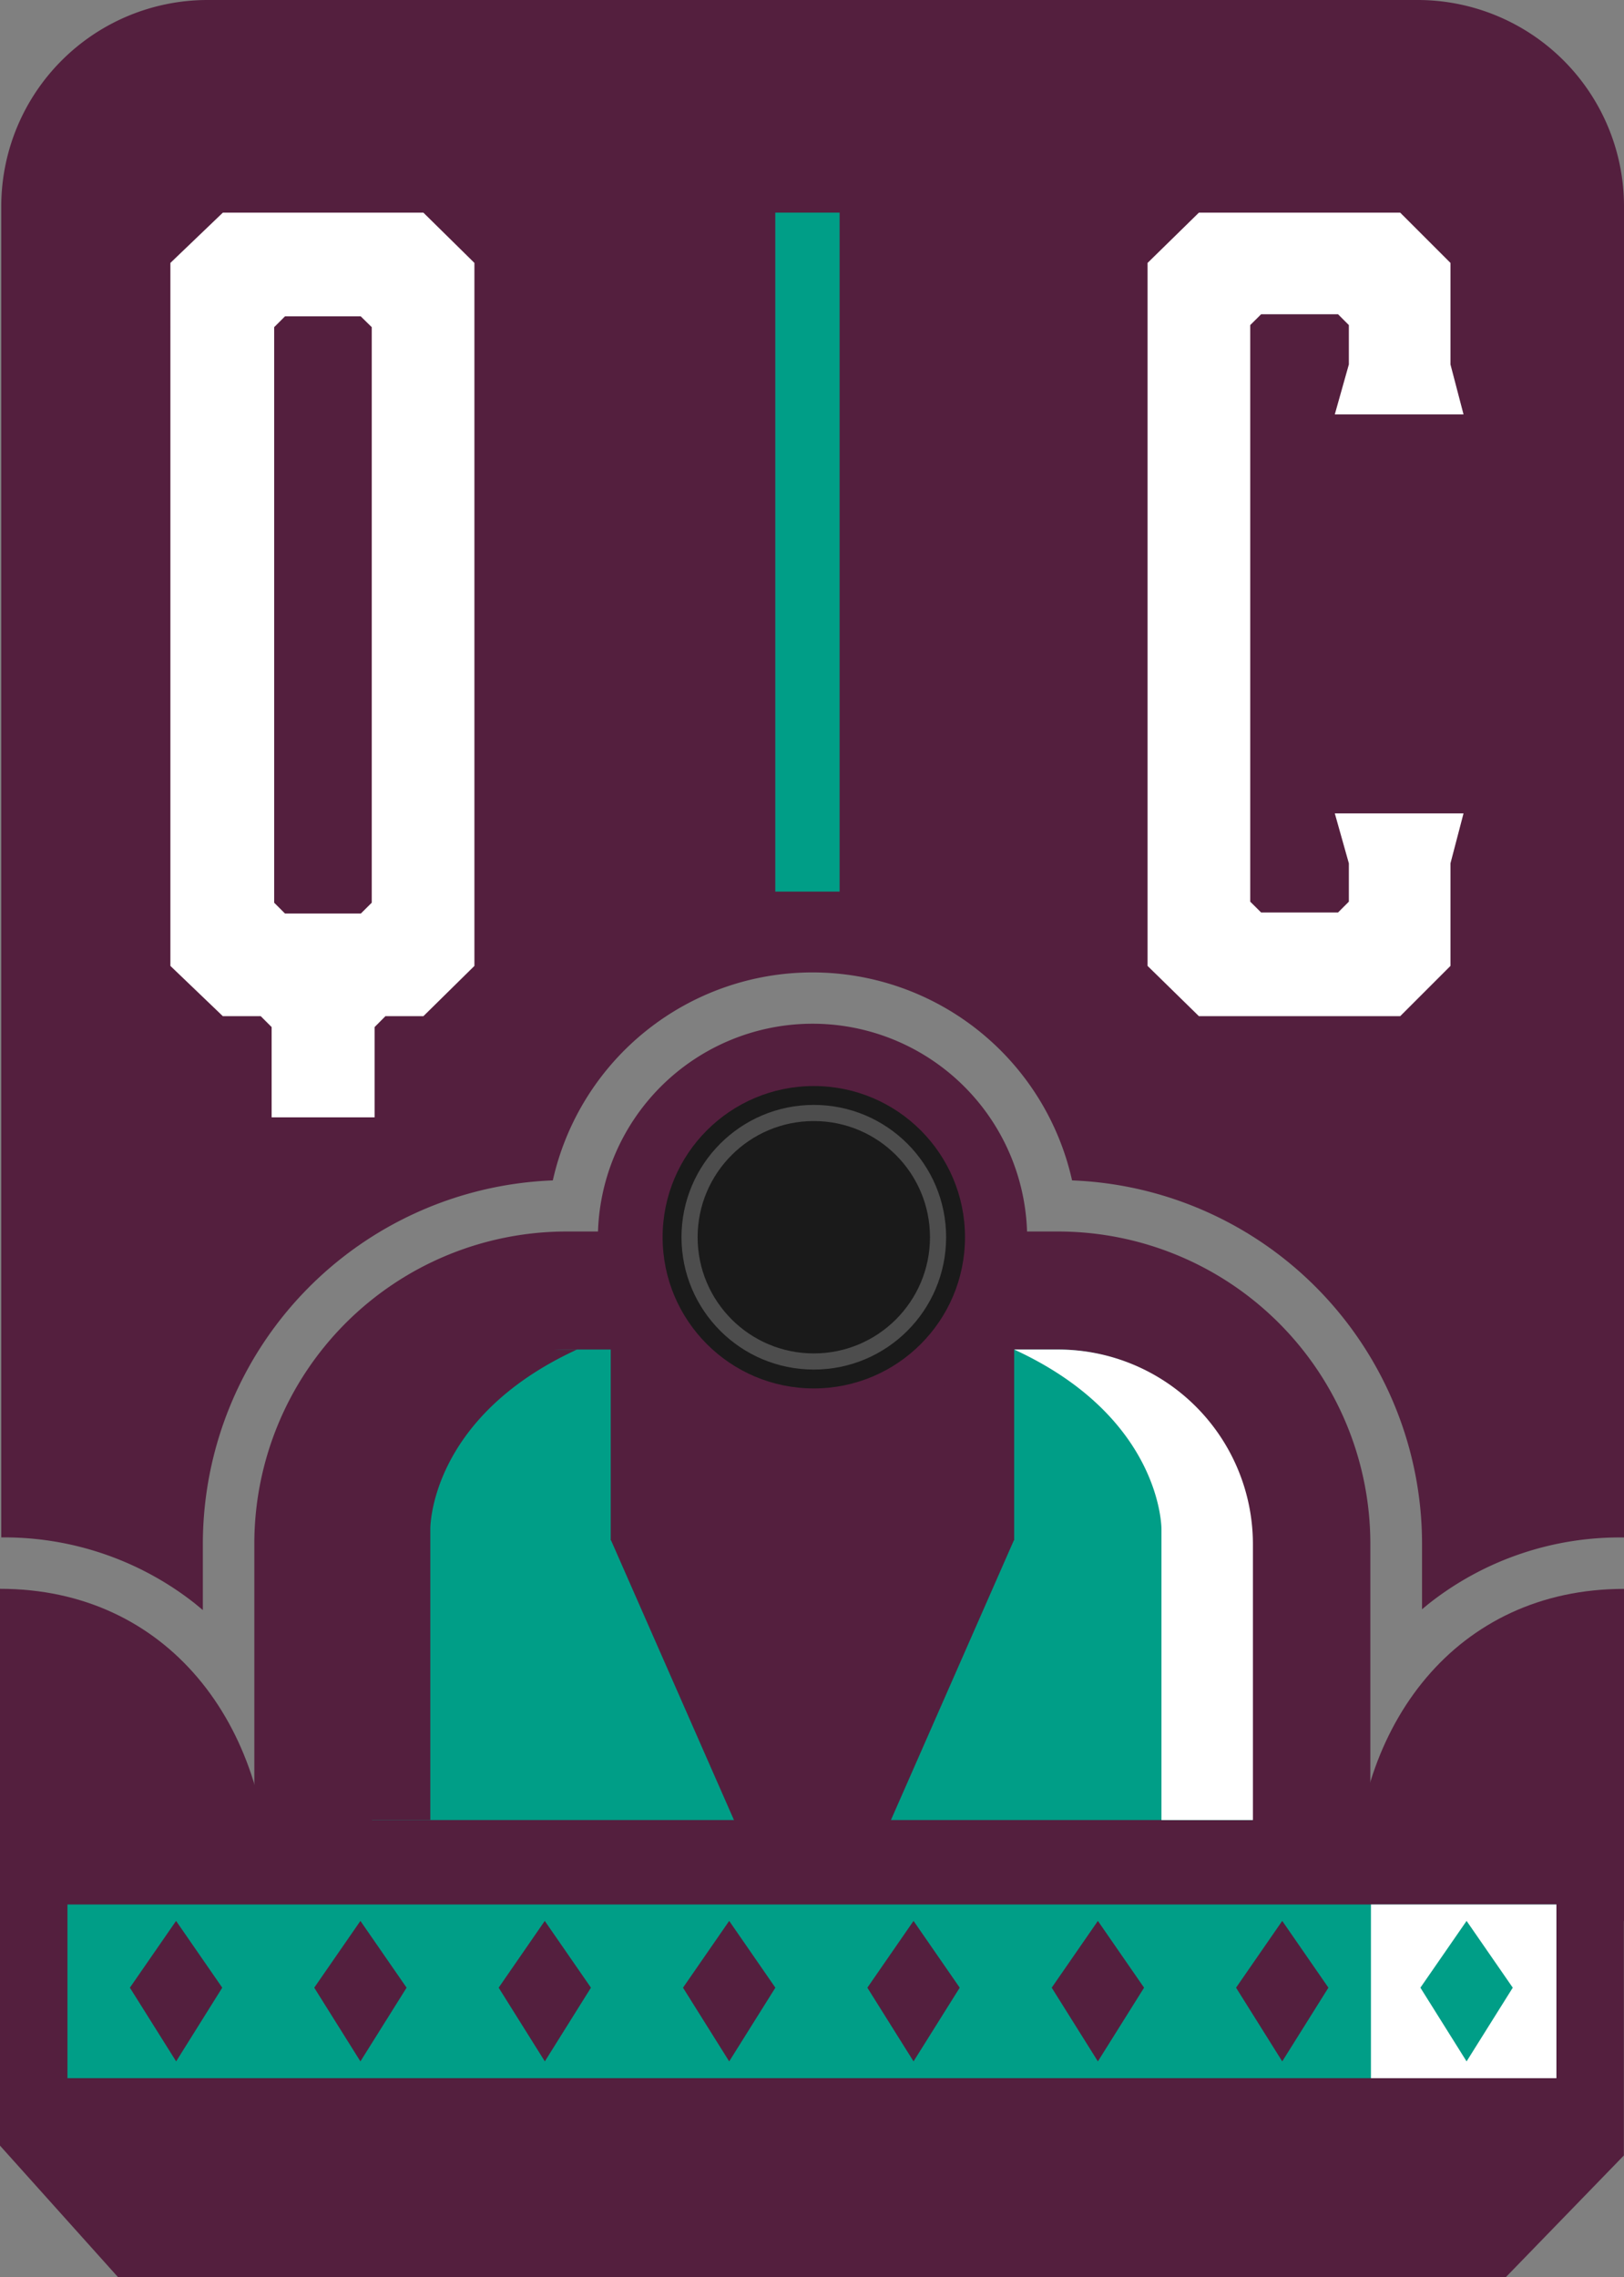 <svg id="Layer_1" data-name="Layer 1" version="1.1" width="217.68" height="305.21" xmlns="http://www.w3.org/2000/svg"><rect width="100%" height="100%" fill="#808080" stroke="none"/><defs id="defs4"><style id="style2">.cls-3,.cls-7{fill:#fff}.cls-4{fill:#541f3e}.cls-5{fill:#009e87}.cls-7{stroke:#fff;stroke-miterlimit:10;stroke-width:.34px}</style></defs><path id="path1307" style="fill:#541f3e;fill-opacity:1;stroke:#541f3e;stroke-width:.156;stroke-linecap:round;stroke-linejoin:round;stroke-opacity:1" d="M109.82 143.565c-3.378 0-4.612.182-7.355 1.082-8.762 2.878-14.902 10.627-15.96 20.146l-.102.899h2.137l.27-1.94a21.555 21.555 0 0 1 8.155-14.042c6.404-4.97 15.448-5.851 22.699-2.213 4.027 2.021 7.53 5.524 9.526 9.522 1.131 2.264 2.3 6.344 2.3 8.032v.64h1.762l-.108-1.211c-.786-8.786-7.078-16.734-15.629-19.738-2.681-.943-4.218-1.177-7.695-1.177zm.647 1.84a21.756 21.756 0 0 0-8.672 1.662c-7.1 2.923-12.205 9.819-12.951 17.49l-.11 1.135h2.543v-.634c0-.892.411-2.8.956-4.438 2.058-6.19 7.286-10.82 13.986-12.388 1.332-.312 5.74-.362 7.277-.083 2.506.456 5.362 1.688 7.528 3.248 1.617 1.164 3.85 3.484 4.834 5.02 1.503 2.346 2.686 5.647 2.911 8.128l.104 1.146h2.46v-.52c0-1.99-1.082-5.76-2.373-8.274-2.448-4.766-6.715-8.496-11.758-10.275a21.313 21.313 0 0 0-6.735-1.217zm-.334 2.693c-2.776-.002-3.52.1-5.79.807-4.593 1.43-8.803 5.012-10.992 9.354-1.008 2-1.916 5.235-1.916 6.823v.61h37.285l-.097-1.137c-.242-2.863-1.691-6.543-3.544-9.002-2.012-2.67-4.88-4.907-7.844-6.116-2.607-1.064-4.057-1.337-7.102-1.34z"/><path class="cls-4" d="M80.14 165.96a28.77 28.77 0 1 0 28.76-28.75 28.79 28.79 0 0 0-28.76 28.75zm9.27 0a19.5 19.5 0 1 1 19.49 19.5 19.52 19.52 0 0 1-19.49-19.5z" id="path298" style="fill:#541f3e"/><path class="cls-5" d="M75.9 172.97h66a33.9 33.9 0 0 1 33.9 33.9v45H42v-45a33.9 33.9 0 0 1 33.9-33.9z" id="path300" style="fill:#009e87"/><path class="cls-4" d="M183.68 259.77H34.09v-52.89a41.86 41.86 0 0 1 41.81-41.82h66a41.87 41.87 0 0 1 41.78 41.82zM49.87 243.94h118v-37.06a26.1 26.1 0 0 0-26-26h-66a26.09 26.09 0 0 0-26 26z" id="path302" style="fill:#541f3e"/><path class="cls-4" id="rect304" style="fill:#541f3e" d="M81.86 169.42h54.08v37.03H81.86z"/><path class="cls-4" d="M82.4 165.96a26.51 26.51 0 1 1 26.5 26.5 26.53 26.53 0 0 1-26.5-26.5zm6.92 0a19.58 19.58 0 1 0 19.58-19.58 19.6 19.6 0 0 0-19.58 19.58z" id="path308" style="fill:#541f3e"/><path class="cls-4" d="M102.13 167.33h-8.56a20 20 0 0 0 1.87 6.39c2.17-.76 5.59-2.51 6.69-6.39z" id="path312" style="fill:#541f3e"/><path class="cls-4" d="M105.25 181.86a14 14 0 0 1-7.78-4.89c4.8-2.58 6-7.45 6.22-9.64h3.67v11.88c0 2.63-1.87 2.65-2.11 2.65z" id="path314" style="fill:#541f3e"/><path class="cls-4" d="M115.35 167.33h8.55a20.18 20.18 0 0 1-1.86 6.39c-2.17-.76-5.59-2.51-6.69-6.39z" id="path320" style="fill:#541f3e"/><path class="cls-4" d="M112.23 181.86a13.88 13.88 0 0 0 7.77-4.89c-4.79-2.58-5.94-7.45-6.21-9.64h-3.67v11.88c0 2.63 1.87 2.65 2.11 2.65z" id="path322" style="fill:#541f3e"/><path class="cls-4" id="polygon326" style="fill:#541f3e" transform="translate(-151.32 -760.79)" d="M287.23 967.21h-54.02l18.08 41.14h17.86z"/><path class="cls-4" d="M181.5 257.48h36.18v-44.52c-22.47 0-36.16 18.21-36.16 40.68z" id="path328" style="fill:#541f3e"/><path class="cls-4" d="M36.16 257.47H0v-44.52c22.47 0 36.16 18.22 36.16 40.69z" id="path330" style="fill:#541f3e"/><path class="cls-4" id="polygon332" style="fill:#541f3e" transform="translate(-151.32 -760.79)" d="m151.32 1048.37 15.82 17.63h186.02l15.82-16.31v-33.42H151.32z"/><path class="cls-5" transform="scale(-1)" id="rect334" style="fill:#009e87" d="M-208.62-278.54H-9.04v23.28h-199.58z"/><path class="cls-3" transform="scale(-1)" id="rect336" style="fill:#fff" d="M-208.62-278.54h24.86v23.28h-24.86z"/><path class="cls-4" id="polygon338" style="fill:#541f3e" transform="translate(-151.32 -760.79)" d="m279.96 1027.2-6.19-8.95-6.19 8.95 6.19 9.88z"/><path class="cls-4" id="polygon340" style="fill:#541f3e" transform="translate(-151.32 -760.79)" d="m304.67 1027.2-6.19-8.95-6.19 8.95 6.19 9.88z"/><path class="cls-4" id="polygon342" style="fill:#541f3e" transform="translate(-151.32 -760.79)" d="m329.38 1027.2-6.19-8.95-6.19 8.95 6.19 9.88z"/><path class="cls-5" id="polygon344" style="fill:#009e87" transform="translate(-151.32 -760.79)" d="m354.09 1027.2-6.19-8.95-6.19 8.95 6.19 9.88z"/><path class="cls-4" id="polygon346" style="fill:#541f3e" transform="translate(-151.32 -760.79)" d="m181.11 1027.2-6.19-8.95-6.19 8.95 6.2 9.88z"/><path class="cls-4" id="polygon348" style="fill:#541f3e" transform="translate(-151.32 -760.79)" d="m205.82 1027.2-6.19-8.95-6.19 8.95 6.19 9.88z"/><path class="cls-4" id="polygon350" style="fill:#541f3e" transform="translate(-151.32 -760.79)" d="m230.53 1027.2-6.19-8.95-6.18 8.95 6.19 9.88z"/><path class="cls-4" id="polygon352" style="fill:#541f3e" transform="translate(-151.32 -760.79)" d="m255.25 1027.2-6.19-8.95-6.19 8.95 6.19 9.88z"/><path class="cls-3" d="M135.94 180.88h6a26.1 26.1 0 0 1 26 26v37.06h-12.26v-39s.14-14.92-19.74-24.06z" id="path354" style="fill:#fff"/><path class="cls-4" d="M77.34 180.88h-6a26.09 26.09 0 0 0-26 26v37.06h12.34v-39s-.21-14.92 19.66-24.06z" id="path356" style="fill:#541f3e"/><path class="cls-4" d="m26.13 214.92 1.06.88v-8.92a48.78 48.78 0 0 1 46.91-48.67 35.66 35.66 0 0 1 69.6 0 48.77 48.77 0 0 1 46.91 48.68v8.8c.38-.31.75-.63 1.14-.93a41.28 41.28 0 0 1 25.93-8.69V27.57A27.66 27.66 0 0 0 190.11 0H27.74A27.66 27.66 0 0 0 .17 27.57v178.49a41.27 41.27 0 0 1 25.96 8.86z" id="path358" style="fill:#541f3e"/><path class="cls-7" d="M63.42 35.31v94.08l-6.74 6.64h-5.09l-1.55 1.56v12H36.58v-12l-1.56-1.56h-5.08l-6.93-6.64V35.31l6.93-6.64h26.74zm-15 6.92H38.13l-1.55 1.55v77.28l1.55 1.55h10.31l1.56-1.55V43.78z" id="path360" style="fill:#fff;stroke:#fff;stroke-width:.34px;stroke-miterlimit:10"/><path class="cls-7" d="M153.99 129.39V35.31l6.78-6.64h26.84l6.64 6.64v13.56l1.7 6.5h-16.81l1.83-6.5V43.5l-1.55-1.55h-10.45l-1.56 1.55v77.42l1.56 1.55h10.45l1.55-1.55v-5.23l-1.83-6.5h16.81l-1.7 6.5v13.7l-6.64 6.64h-26.84z" id="path362" style="fill:#fff;stroke:#fff;stroke-width:.34px;stroke-miterlimit:10"/><path class="cls-5" id="rect364" style="fill:#009e87" d="M103.92 28.5h8.62v91h-8.62z"/><g id="layer1" style="opacity:1"><circle cx="109.082" cy="165.827" r="20.265" id="circle200" style="fill:#1a1a1a;stroke-width:.492"/><circle cx="109.082" cy="165.827" id="circle1515" style="fill:none;stroke:#4d4d4d;stroke-width:2.163;stroke-miterlimit:4;stroke-dasharray:none" r="16.654"/></g></svg>